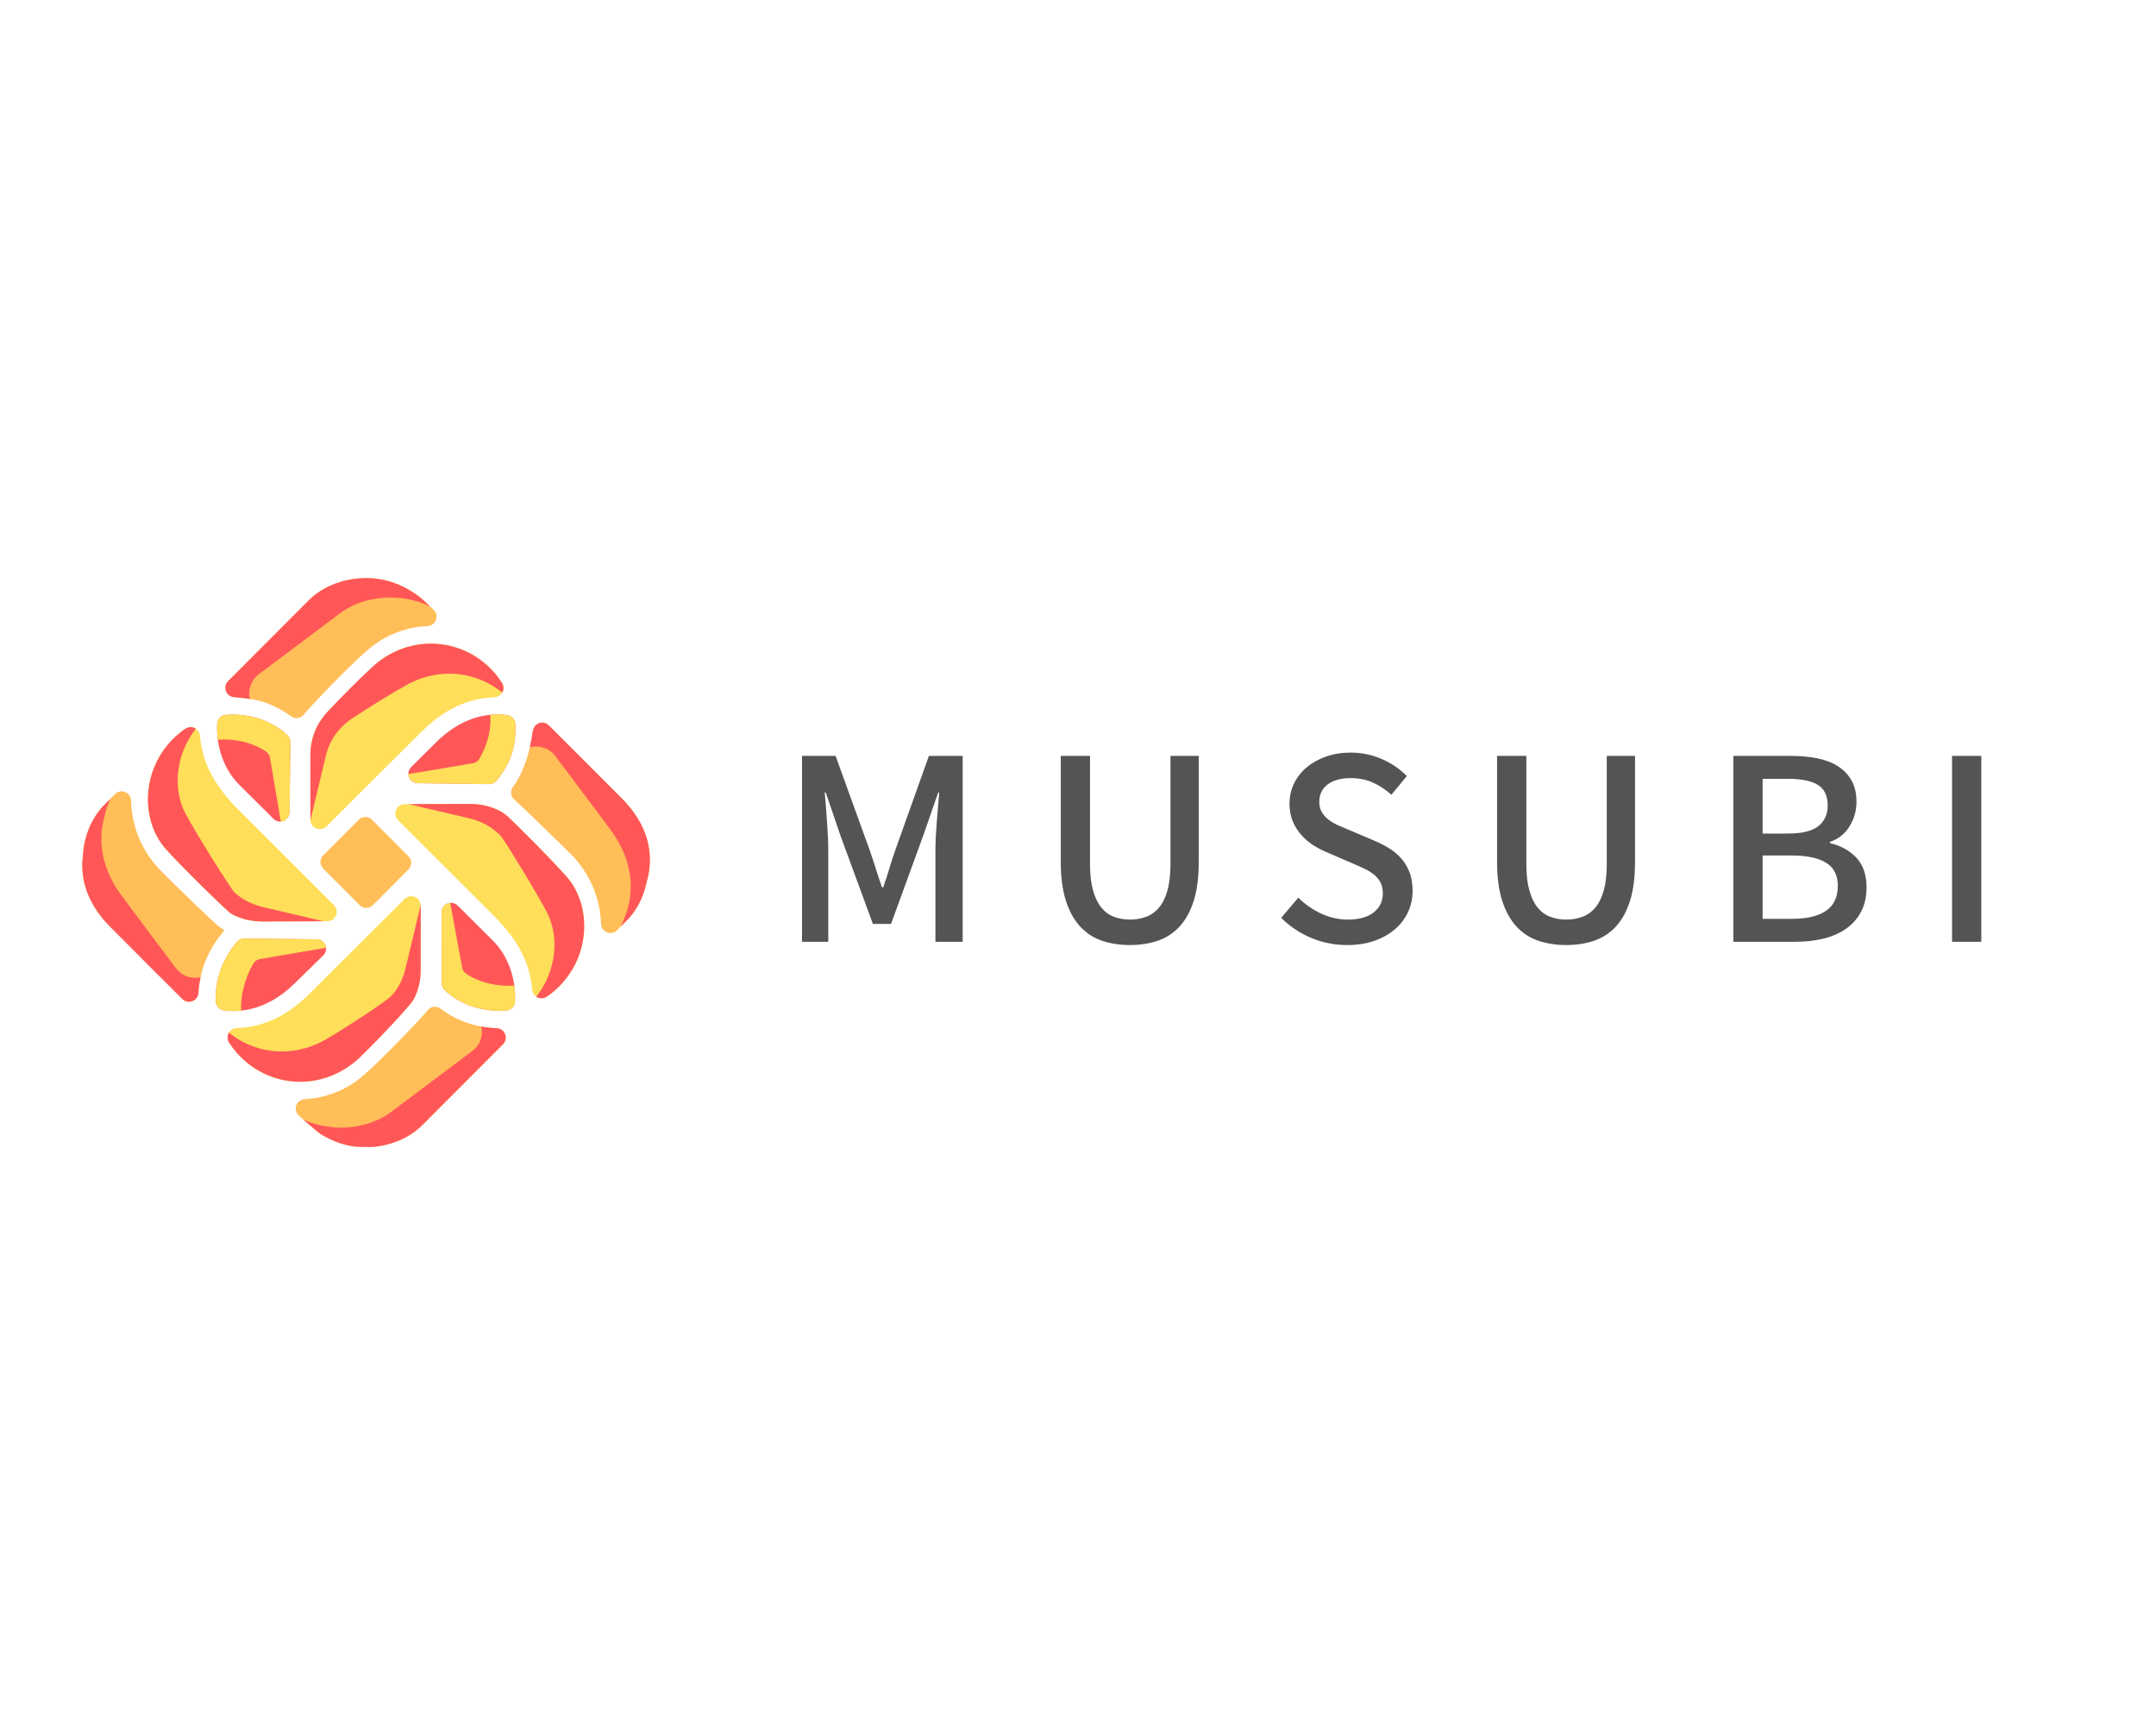 <?xml version="1.0" encoding="UTF-8" standalone="no" ?>
<!DOCTYPE svg PUBLIC "-//W3C//DTD SVG 1.1//EN" "http://www.w3.org/Graphics/SVG/1.1/DTD/svg11.dtd">
<svg xmlns="http://www.w3.org/2000/svg" xmlns:xlink="http://www.w3.org/1999/xlink" version="1.1" width="1280" height="1024" viewBox="0 0 1280 1024" xml:space="preserve">
<desc>Created with Fabric.js 5.3.0</desc>
<defs>
</defs>
<g transform="matrix(1 0 0 1 640 512)" id="background-logo"  >
<rect style="stroke: none; stroke-width: 0; stroke-dasharray: none; stroke-linecap: butt; stroke-dashoffset: 0; stroke-linejoin: miter; stroke-miterlimit: 4; fill: rgb(255,255,255); fill-opacity: 0; fill-rule: nonzero; opacity: 1;"  paint-order="stroke"  x="-640" y="-512" rx="0" ry="0" width="1280" height="1024" />
</g>
<g transform="matrix(1.921 0 0 1.921 826.218 503.883)" id="text-logo"  >
<g style=""  paint-order="stroke"   >
		<g transform="matrix(1 0 0 1 0 0)" id="text-logo-path-0"  >
<path style="stroke: rgb(255,255,255); stroke-width: 0; stroke-dasharray: none; stroke-linecap: butt; stroke-dashoffset: 0; stroke-linejoin: miter; stroke-miterlimit: 4; fill: rgb(84,84,85); fill-rule: nonzero; opacity: 1;"  paint-order="stroke"  transform=" translate(-189.79, 28.725)" d="M 7.56 0 L 7.56 -57.44 L 17.93 -57.44 L 28.45 -28.37 Q 29.46 -25.49 30.36 -22.6 Q 31.25 -19.72 32.27 -16.84 L 32.27 -16.84 L 32.66 -16.84 Q 33.67 -19.72 34.53 -22.6 Q 35.39 -25.49 36.4 -28.37 L 36.4 -28.37 L 46.77 -57.44 L 57.21 -57.44 L 57.21 0 L 48.79 0 L 48.79 -28.37 Q 48.79 -30.32 48.91 -32.58 Q 49.03 -34.84 49.22 -37.22 Q 49.42 -39.59 49.61 -41.89 Q 49.8 -44.19 49.96 -46.14 L 49.96 -46.14 L 49.65 -46.14 L 45.05 -32.89 L 35.07 -5.53 L 29.46 -5.53 L 19.41 -32.89 L 14.89 -46.14 L 14.58 -46.14 Q 14.73 -44.19 14.93 -41.89 Q 15.12 -39.59 15.28 -37.22 Q 15.43 -34.84 15.55 -32.58 Q 15.67 -30.32 15.67 -28.37 L 15.67 -28.37 L 15.67 0 L 7.56 0 Z M 108.88 1.01 L 108.88 1.01 Q 104.13 1.01 100.19 -0.35 Q 96.26 -1.71 93.45 -4.79 Q 90.65 -7.87 89.09 -12.74 Q 87.53 -17.61 87.53 -24.63 L 87.53 -24.63 L 87.53 -57.44 L 96.57 -57.44 L 96.57 -24.01 Q 96.57 -19.17 97.51 -15.86 Q 98.44 -12.55 100.08 -10.56 Q 101.71 -8.57 103.97 -7.72 Q 106.23 -6.86 108.88 -6.86 L 108.88 -6.86 Q 111.61 -6.86 113.91 -7.72 Q 116.21 -8.57 117.89 -10.56 Q 119.56 -12.55 120.5 -15.86 Q 121.43 -19.17 121.43 -24.01 L 121.43 -24.01 L 121.43 -57.44 L 130.16 -57.44 L 130.16 -24.63 Q 130.16 -17.61 128.64 -12.74 Q 127.12 -7.87 124.32 -4.79 Q 121.51 -1.71 117.58 -0.35 Q 113.64 1.01 108.88 1.01 Z M 176.07 1.01 L 176.07 1.01 Q 170.15 1.01 164.89 -1.21 Q 159.63 -3.43 155.65 -7.4 L 155.65 -7.4 L 160.95 -13.64 Q 164.07 -10.52 168.04 -8.69 Q 172.02 -6.86 176.23 -6.86 L 176.23 -6.86 Q 181.45 -6.86 184.25 -9.08 Q 187.06 -11.3 187.06 -14.96 L 187.06 -14.96 Q 187.06 -16.91 186.36 -18.28 Q 185.66 -19.64 184.45 -20.65 Q 183.24 -21.67 181.57 -22.49 Q 179.89 -23.3 177.86 -24.16 L 177.86 -24.16 L 169.91 -27.59 Q 167.81 -28.45 165.74 -29.73 Q 163.68 -31.02 162 -32.85 Q 160.33 -34.68 159.27 -37.1 Q 158.22 -39.52 158.22 -42.63 L 158.22 -42.63 Q 158.22 -46.06 159.63 -48.95 Q 161.03 -51.83 163.56 -53.94 Q 166.09 -56.04 169.56 -57.25 Q 173.03 -58.46 177.08 -58.46 L 177.08 -58.46 Q 182.15 -58.46 186.67 -56.51 Q 191.19 -54.56 194.47 -51.21 L 194.47 -51.21 L 189.71 -45.44 Q 186.98 -47.86 183.94 -49.22 Q 180.9 -50.58 177.08 -50.58 L 177.08 -50.58 Q 172.64 -50.58 170.03 -48.64 Q 167.42 -46.69 167.42 -43.26 L 167.42 -43.26 Q 167.42 -41.39 168.2 -40.06 Q 168.98 -38.74 170.3 -37.72 Q 171.63 -36.71 173.3 -35.97 Q 174.98 -35.23 176.69 -34.53 L 176.69 -34.53 L 184.57 -31.18 Q 187.14 -30.09 189.28 -28.72 Q 191.43 -27.36 192.98 -25.49 Q 194.54 -23.62 195.4 -21.24 Q 196.26 -18.86 196.26 -15.67 L 196.26 -15.67 Q 196.26 -12.24 194.85 -9.2 Q 193.45 -6.16 190.84 -3.9 Q 188.23 -1.64 184.49 -0.31 Q 180.75 1.01 176.07 1.01 Z M 243.72 1.01 L 243.72 1.01 Q 238.97 1.01 235.03 -0.35 Q 231.1 -1.71 228.29 -4.79 Q 225.49 -7.87 223.93 -12.74 Q 222.37 -17.61 222.37 -24.63 L 222.37 -24.63 L 222.37 -57.44 L 231.41 -57.44 L 231.41 -24.01 Q 231.41 -19.17 232.35 -15.86 Q 233.28 -12.55 234.92 -10.56 Q 236.55 -8.57 238.81 -7.72 Q 241.07 -6.86 243.72 -6.86 L 243.72 -6.86 Q 246.45 -6.86 248.75 -7.72 Q 251.05 -8.57 252.73 -10.56 Q 254.4 -12.55 255.34 -15.86 Q 256.27 -19.17 256.27 -24.01 L 256.27 -24.01 L 256.27 -57.44 L 265 -57.44 L 265 -24.63 Q 265 -17.61 263.48 -12.74 Q 261.96 -7.87 259.16 -4.79 Q 256.35 -1.71 252.42 -0.35 Q 248.48 1.01 243.72 1.01 Z M 295.4 0 L 295.4 -57.44 L 313.17 -57.44 Q 317.61 -57.44 321.32 -56.7 Q 325.02 -55.96 327.71 -54.25 Q 330.4 -52.53 331.92 -49.84 Q 333.44 -47.15 333.44 -43.26 L 333.44 -43.26 Q 333.44 -39.13 331.29 -35.66 Q 329.15 -32.19 325.25 -30.87 L 325.25 -30.87 L 325.25 -30.48 Q 330.16 -29.38 333.36 -26.03 Q 336.55 -22.68 336.55 -16.84 L 336.55 -16.84 Q 336.55 -12.55 334.92 -9.39 Q 333.28 -6.24 330.36 -4.13 Q 327.43 -2.03 323.38 -1.01 Q 319.33 0 314.57 0 L 314.57 0 L 295.4 0 Z M 304.44 -33.44 L 312.16 -33.44 Q 318.78 -33.44 321.67 -35.74 Q 324.55 -38.04 324.55 -42.09 L 324.55 -42.09 Q 324.55 -46.61 321.51 -48.48 Q 318.47 -50.35 312.39 -50.35 L 312.39 -50.35 L 304.44 -50.35 L 304.44 -33.44 Z M 304.44 -7.09 L 313.56 -7.09 Q 320.34 -7.09 324 -9.55 Q 327.67 -12 327.67 -17.3 L 327.67 -17.3 Q 327.67 -22.21 324.04 -24.43 Q 320.42 -26.66 313.56 -26.66 L 313.56 -26.66 L 304.44 -26.66 L 304.44 -7.09 Z M 362.98 0 L 362.98 -57.44 L 372.02 -57.44 L 372.02 0 L 362.98 0 Z" stroke-linecap="round" />
</g>
</g>
</g>
<g transform="matrix(1.333 0 0 1.333 217.344 512.023)" id="logo-logo"  >
<g style=""  paint-order="stroke"   >
		<g transform="matrix(0.245 0 0 -0.245 -0.127 -0.05)"  >
<path style="stroke: none; stroke-width: 1; stroke-dasharray: none; stroke-linecap: butt; stroke-dashoffset: 0; stroke-linejoin: miter; stroke-miterlimit: 4; fill: rgb(255,190,88); fill-rule: nonzero; opacity: 1;"  paint-order="stroke"  transform=" translate(-1624.482, -1460.315)" d="M 1623.63 1542.92 C 1619.06 1542.92 1614.76 1541.13 1611.53 1537.9 C 1611.53 1537.9 1565.06 1491.34 1547.01 1473.22 C 1540.37 1466.55 1540.37 1455.71 1547.02 1449.06 L 1613.22 1382.73 C 1616.45 1379.49 1620.76 1377.71 1625.33 1377.71 L 1625.33 1377.71 C 1629.9 1377.71 1634.2 1379.49 1637.43 1382.72 C 1656.73 1402.01 1701.95 1447.4 1701.95 1447.4 C 1708.6 1454.06 1708.59 1464.91 1701.94 1471.57 L 1635.75 1537.89 C 1632.51 1541.13 1628.21 1542.92 1623.63 1542.92" stroke-linecap="round" />
</g>
		<g transform="matrix(0.245 0 0 -0.245 -50.041 -42.061)"  >
<path style="stroke: none; stroke-width: 1; stroke-dasharray: none; stroke-linecap: butt; stroke-dashoffset: 0; stroke-linejoin: miter; stroke-miterlimit: 4; fill: rgb(255,87,88); fill-rule: nonzero; opacity: 1;"  paint-order="stroke"  transform=" translate(-1420.541, -1631.96)" d="M 1382.18 1729.18 C 1378.07 1729.18 1373.92 1729.02 1369.85 1728.7 C 1361.25 1728.05 1354.45 1721.05 1354.05 1712.43 C 1352.05 1670.04 1366.94 1628.76 1393.88 1601.99 C 1414.74 1581.27 1435.56 1560.52 1456.36 1539.75 C 1459.6 1536.52 1463.89 1534.74 1468.44 1534.74 C 1477.76 1534.74 1485.45 1542.32 1485.57 1551.64 L 1487.21 1678.85 C 1487.27 1683.57 1485.36 1688.16 1481.97 1691.43 C 1457.06 1715.42 1420.68 1729.18 1382.18 1729.18" stroke-linecap="round" />
</g>
		<g transform="matrix(0.245 0 0 -0.245 42.68 -50.447)"  >
<path style="stroke: none; stroke-width: 1; stroke-dasharray: none; stroke-linecap: butt; stroke-dashoffset: 0; stroke-linejoin: miter; stroke-miterlimit: 4; fill: rgb(255,87,88); fill-rule: nonzero; opacity: 1;"  paint-order="stroke"  transform=" translate(-1799.383, -1666.225)" d="M 1863.92 1729.59 C 1824.85 1729.59 1786.72 1712.45 1753.66 1680 C 1736.64 1663.32 1719.84 1646.55 1707.1 1633.81 C 1702.22 1628.93 1700.75 1621.65 1703.35 1615.26 C 1705.95 1608.87 1712.08 1604.68 1718.98 1604.59 L 1849.01 1602.86 C 1854.16 1602.86 1859 1605.15 1862.26 1609.13 C 1888.07 1640.58 1898.6 1672.44 1896.4 1712.4 C 1895.96 1720.68 1889.67 1727.44 1881.46 1728.48 C 1875.63 1729.22 1869.73 1729.59 1863.92 1729.59" stroke-linecap="round" />
</g>
		<g transform="matrix(0.245 0 0 -0.245 50 41.974)"  >
<path style="stroke: none; stroke-width: 1; stroke-dasharray: none; stroke-linecap: butt; stroke-dashoffset: 0; stroke-linejoin: miter; stroke-miterlimit: 4; fill: rgb(255,87,88); fill-rule: nonzero; opacity: 1;"  paint-order="stroke"  transform=" translate(-1829.289, -1288.615)" d="M 1779.63 1386.76 C 1775.11 1386.76 1770.68 1384.93 1767.48 1381.73 C 1764.26 1378.5 1762.5 1374.2 1762.51 1369.63 C 1762.57 1336.98 1762.69 1251.21 1762.7 1240.53 C 1762.72 1235.92 1764.63 1231.43 1767.95 1228.24 C 1792.86 1204.24 1829.24 1190.47 1867.76 1190.47 L 1867.76 1190.47 C 1871.86 1190.47 1876.01 1190.63 1880.1 1190.95 C 1888.7 1191.62 1895.48 1198.61 1895.89 1207.22 C 1897.89 1249.6 1883 1290.89 1856.06 1317.66 C 1834.58 1338.99 1813.14 1360.36 1791.72 1381.75 C 1788.48 1384.98 1784.19 1386.76 1779.63 1386.76" stroke-linecap="round" />
</g>
		<g transform="matrix(0.245 0 0 -0.245 -42.409 49.977)"  >
<path style="stroke: none; stroke-width: 1; stroke-dasharray: none; stroke-linecap: butt; stroke-dashoffset: 0; stroke-linejoin: miter; stroke-miterlimit: 4; fill: rgb(255,87,88); fill-rule: nonzero; opacity: 1;"  paint-order="stroke"  transform=" translate(-1451.725, -1255.915)" d="M 1403.02 1321.77 C 1397.89 1321.77 1393.07 1319.51 1389.8 1315.54 C 1362.91 1282.99 1349.7 1245.56 1351.6 1207.31 C 1352.01 1199.01 1358.29 1192.22 1366.55 1191.17 C 1372.38 1190.43 1378.27 1190.06 1384.07 1190.06 C 1423.14 1190.06 1461.28 1207.21 1494.34 1239.65 C 1500.04 1245.24 1536.58 1280.84 1546.97 1291.16 C 1551.87 1296.04 1553.37 1303.33 1550.77 1309.73 C 1548.16 1316.15 1542 1320.34 1535.07 1320.42 L 1403.02 1321.77" stroke-linecap="round" />
</g>
		<g transform="matrix(0.245 0 0 -0.245 -50.041 -42.068)"  >
<path style="stroke: none; stroke-width: 1; stroke-dasharray: none; stroke-linecap: butt; stroke-dashoffset: 0; stroke-linejoin: miter; stroke-miterlimit: 4; fill: rgb(255,222,89); fill-rule: nonzero; opacity: 1;"  paint-order="stroke"  transform=" translate(-1420.542, -1631.99)" d="M 1442.71 1662.18 C 1446.64 1659.57 1449.34 1655.4 1450.13 1650.74 L 1469.74 1534.8 C 1478.46 1535.47 1485.46 1542.76 1485.57 1551.64 L 1487.21 1678.85 C 1487.27 1683.57 1485.36 1688.16 1481.97 1691.43 C 1457.06 1715.42 1420.68 1729.18 1382.18 1729.18 C 1378.07 1729.18 1373.92 1729.02 1369.85 1728.7 C 1361.25 1728.05 1354.45 1721.05 1354.05 1712.43 C 1353.59 1702.71 1354.03 1693.05 1355.29 1683.61 C 1387.23 1685.86 1418.35 1678.36 1442.71 1662.18" stroke-linecap="round" />
</g>
		<g transform="matrix(0.245 0 0 -0.245 42.683 -50.447)"  >
<path style="stroke: none; stroke-width: 1; stroke-dasharray: none; stroke-linecap: butt; stroke-dashoffset: 0; stroke-linejoin: miter; stroke-miterlimit: 4; fill: rgb(255,222,89); fill-rule: nonzero; opacity: 1;"  paint-order="stroke"  transform=" translate(-1799.392, -1666.225)" d="M 1862.26 1609.13 C 1888.07 1640.58 1898.6 1672.44 1896.4 1712.4 C 1895.96 1720.68 1889.67 1727.44 1881.46 1728.48 C 1875.63 1729.22 1869.73 1729.59 1863.92 1729.59 C 1859.61 1729.59 1855.3 1729.37 1851.02 1728.95 C 1852.73 1701.51 1846.42 1676.14 1831.6 1649.45 C 1829.1 1644.95 1824.76 1641.84 1819.69 1640.91 L 1702.1 1621.07 C 1702.18 1619.11 1702.58 1617.15 1703.35 1615.26 C 1705.95 1608.87 1712.08 1604.68 1718.98 1604.59 L 1849.01 1602.86 C 1854.16 1602.86 1859 1605.15 1862.26 1609.13" stroke-linecap="round" />
</g>
		<g transform="matrix(0.245 0 0 -0.245 50 41.982)"  >
<path style="stroke: none; stroke-width: 1; stroke-dasharray: none; stroke-linecap: butt; stroke-dashoffset: 0; stroke-linejoin: miter; stroke-miterlimit: 4; fill: rgb(255,222,89); fill-rule: nonzero; opacity: 1;"  paint-order="stroke"  transform=" translate(-1829.287, -1288.58)" d="M 1807.17 1257.82 C 1803.33 1260.37 1800.65 1264.43 1799.8 1268.97 C 1798.04 1278.58 1784.9 1350.02 1778.15 1386.69 C 1774.15 1386.34 1770.33 1384.58 1767.48 1381.73 C 1764.26 1378.5 1762.5 1374.2 1762.51 1369.63 C 1762.57 1336.98 1762.69 1251.21 1762.7 1240.53 C 1762.72 1235.92 1764.63 1231.43 1767.95 1228.24 C 1792.86 1204.24 1829.24 1190.47 1867.76 1190.47 L 1867.76 1190.47 C 1871.86 1190.47 1876.01 1190.63 1880.1 1190.95 C 1888.7 1191.62 1895.48 1198.61 1895.89 1207.22 C 1896.35 1217.05 1895.89 1226.82 1894.6 1236.36 C 1862.66 1234.12 1831.54 1241.63 1807.17 1257.82" stroke-linecap="round" />
</g>
		<g transform="matrix(0.245 0 0 -0.245 -42.421 49.977)"  >
<path style="stroke: none; stroke-width: 1; stroke-dasharray: none; stroke-linecap: butt; stroke-dashoffset: 0; stroke-linejoin: miter; stroke-miterlimit: 4; fill: rgb(255,222,89); fill-rule: nonzero; opacity: 1;"  paint-order="stroke"  transform=" translate(-1451.675, -1255.915)" d="M 1419.49 1275.85 C 1422 1280.34 1426.34 1283.43 1431.38 1284.35 L 1551.93 1305.06 C 1551.76 1306.64 1551.38 1308.21 1550.77 1309.73 C 1548.16 1316.15 1542 1320.34 1535.07 1320.42 L 1403.02 1321.77 C 1397.89 1321.77 1393.07 1319.51 1389.8 1315.54 C 1362.91 1282.99 1349.7 1245.56 1351.6 1207.31 C 1352.01 1199.01 1358.29 1192.22 1366.55 1191.17 C 1372.38 1190.43 1378.27 1190.06 1384.07 1190.06 C 1388.59 1190.06 1393.1 1190.3 1397.59 1190.75 C 1396.63 1219.24 1404.03 1248.21 1419.49 1275.85" stroke-linecap="round" />
</g>
		<g transform="matrix(0.245 0 0 -0.245 -15.641 -95.497)"  >
<path style="stroke: none; stroke-width: 1; stroke-dasharray: none; stroke-linecap: butt; stroke-dashoffset: 0; stroke-linejoin: miter; stroke-miterlimit: 4; fill: rgb(255,190,88); fill-rule: nonzero; opacity: 1;"  paint-order="stroke"  transform=" translate(-1561.096, -1850.29)" d="M 1626.21 1977.52 C 1624.22 1977.52 1622.26 1977.48 1620.39 1977.4 L 1619.55 1977.38 C 1581.65 1976.29 1544.84 1961.36 1521.07 1937.44 C 1489.05 1905.21 1395.58 1811.73 1374.15 1790.31 C 1369.3 1785.46 1367.82 1778.21 1370.37 1771.85 C 1372.93 1765.48 1379.02 1761.26 1385.87 1761.11 C 1385.87 1761.11 1417.03 1758.38 1431.03 1754.48 C 1452.01 1748.63 1471.18 1739.22 1488.02 1726.51 C 1490.97 1724.28 1494.63 1723.06 1498.32 1723.06 L 1498.32 1723.06 C 1504.13 1723.06 1509.49 1725.97 1512.66 1730.84 C 1514.98 1734.41 1604.18 1829.97 1638.45 1855.45 C 1667 1876.68 1700.97 1888.71 1736.67 1890.25 C 1743.49 1890.54 1749.47 1894.84 1751.92 1901.21 C 1754.36 1907.59 1752.79 1914.79 1747.91 1919.56 C 1743.88 1923.51 1730.25 1936.77 1724.29 1941.5 C 1694.62 1965.06 1660.7 1977.52 1626.21 1977.52" stroke-linecap="round" />
</g>
		<g transform="matrix(0.245 0 0 -0.245 -94.775 15.152)"  >
<path style="stroke: none; stroke-width: 1; stroke-dasharray: none; stroke-linecap: butt; stroke-dashoffset: 0; stroke-linejoin: miter; stroke-miterlimit: 4; fill: rgb(255,190,88); fill-rule: nonzero; opacity: 1;"  paint-order="stroke"  transform=" translate(-1237.769, -1398.2)" d="M 1180.2 1589.43 C 1175.61 1589.43 1171.29 1587.63 1168.05 1584.35 C 1160.12 1576.33 1147.05 1563.05 1146.37 1562.32 C 1124.97 1539.57 1111.65 1506.75 1109.77 1472.19 C 1104 1426.79 1120.76 1382.61 1158.26 1344.38 C 1183.49 1318.68 1290.65 1211.95 1290.65 1211.95 C 1293.88 1208.74 1298.16 1206.97 1302.69 1206.97 L 1302.69 1206.97 C 1311.83 1206.97 1319.35 1214.12 1319.8 1223.26 C 1319.88 1224.88 1319.98 1226.5 1320.11 1228.12 C 1321.17 1241.13 1323.66 1254.09 1327.52 1266.63 C 1333.9 1287.35 1343.85 1306.72 1357.17 1324.28 C 1357.35 1324.5 1357.53 1324.73 1357.71 1324.96 L 1366.88 1336.96 L 1354.8 1345.48 C 1347.97 1351.14 1276.67 1419.23 1250.8 1445.79 C 1217.41 1480.07 1198.41 1525.15 1197.32 1572.73 C 1197.1 1582.1 1189.58 1589.43 1180.2 1589.43" stroke-linecap="round" />
</g>
		<g transform="matrix(0.245 0 0 -0.245 95.502 -15.471)"  >
<path style="stroke: none; stroke-width: 1; stroke-dasharray: none; stroke-linecap: butt; stroke-dashoffset: 0; stroke-linejoin: miter; stroke-miterlimit: 4; fill: rgb(255,190,88); fill-rule: nonzero; opacity: 1;"  paint-order="stroke"  transform=" translate(-2015.201, -1523.32)" d="M 1945.38 1714.53 C 1936.17 1714.53 1929.53 1707.24 1928.28 1698.1 C 1921.06 1645.7 1904.9 1614.43 1892.4 1597.49 C 1889.7 1593.82 1888.55 1589.14 1889.27 1584.65 C 1889.99 1580.09 1892.46 1576.1 1896.22 1573.41 C 1899.8 1570.85 1986.49 1486.84 1999.13 1473.86 C 2032.07 1440.05 2051.04 1395.58 2052.56 1348.66 C 2052.86 1339.38 2060.38 1332.11 2069.67 1332.11 C 2074.26 1332.11 2078.57 1333.91 2081.81 1337.18 C 2087.82 1343.23 2102.34 1358.05 2103.59 1359.44 C 2119.11 1376.77 2130.02 1399.08 2135.18 1423.99 C 2151.09 1477.74 2136.05 1530.03 2091.67 1575.27 C 2066.9 1600.51 1957.43 1709.55 1957.43 1709.55 C 1954.2 1712.76 1949.92 1714.53 1945.38 1714.53" stroke-linecap="round" />
</g>
		<g transform="matrix(0.245 0 0 -0.245 15.423 95.445)"  >
<path style="stroke: none; stroke-width: 1; stroke-dasharray: none; stroke-linecap: butt; stroke-dashoffset: 0; stroke-linejoin: miter; stroke-miterlimit: 4; fill: rgb(255,190,88); fill-rule: nonzero; opacity: 1;"  paint-order="stroke"  transform=" translate(-1688.015, -1070.144)" d="M 1750.32 1197.59 C 1744.46 1197.59 1739.07 1194.64 1735.91 1189.7 C 1733.66 1186.18 1643.65 1089.55 1609.55 1064.2 C 1581.59 1043.41 1548.31 1031.41 1513.33 1029.52 C 1506.37 1029.15 1500.38 1024.65 1498.09 1018.07 C 1495.8 1011.49 1497.69 1004.25 1502.9 999.629 C 1509.72 993.602 1537 969.898 1540.95 967.199 L 1541.36 966.93 C 1560.79 954.559 1581.52 946.719 1603.11 943.621 C 1607.67 943 1619.81 942.699 1628.86 942.699 C 1633.4 942.699 1637.16 942.77 1638.81 942.93 C 1673.22 946.16 1705.33 960.469 1726.93 982.211 C 1759.58 1015.07 1852.61 1108.11 1873.89 1129.38 C 1878.71 1134.21 1880.21 1141.43 1877.7 1147.77 C 1875.26 1153.92 1869.52 1158.09 1862.96 1158.55 L 1862.01 1158.59 C 1847.33 1159.07 1832.83 1161.29 1818.91 1165.17 C 1797.43 1171.16 1777.87 1180.87 1760.75 1194.04 C 1757.77 1196.33 1754.07 1197.59 1750.32 1197.59" stroke-linecap="round" />
</g>
		<g transform="matrix(0.245 0 0 -0.245 -17.106 -99.755)"  >
<path style="stroke: none; stroke-width: 1; stroke-dasharray: none; stroke-linecap: butt; stroke-dashoffset: 0; stroke-linejoin: miter; stroke-miterlimit: 4; fill: rgb(255,87,88); fill-rule: nonzero; opacity: 1;"  paint-order="stroke"  transform=" translate(-1555.109, -1867.685)" d="M 1430.02 1802.9 C 1451.49 1818.98 1545.05 1889.1 1576.69 1912.96 C 1601.68 1931.82 1634.54 1942.2 1669.21 1942.2 C 1675.54 1942.2 1681.92 1941.84 1688.17 1941.13 L 1688.73 1941.07 C 1690.74 1940.86 1692.81 1940.61 1694.89 1940.31 C 1710.92 1938.01 1726.42 1933.25 1741.08 1926.18 C 1735.44 1931.59 1728.21 1938.39 1724.29 1941.5 C 1694.62 1965.06 1660.7 1977.52 1626.21 1977.52 C 1624.22 1977.52 1622.26 1977.48 1620.39 1977.4 L 1619.55 1977.38 C 1581.65 1976.29 1544.84 1961.36 1521.07 1937.44 C 1489.05 1905.21 1395.58 1811.73 1374.15 1790.31 C 1369.3 1785.46 1367.82 1778.21 1370.37 1771.85 C 1372.93 1765.48 1379.02 1761.26 1385.87 1761.11 C 1385.87 1761.11 1400.1 1759.86 1413.65 1757.85 C 1409.67 1774.8 1416.06 1792.44 1430.02 1802.9" stroke-linecap="round" />
</g>
		<g transform="matrix(0.245 0 0 -0.245 -100.072 16.85)"  >
<path style="stroke: none; stroke-width: 1; stroke-dasharray: none; stroke-linecap: butt; stroke-dashoffset: 0; stroke-linejoin: miter; stroke-miterlimit: 4; fill: rgb(255,87,88); fill-rule: nonzero; opacity: 1;"  paint-order="stroke"  transform=" translate(-1216.129, -1391.265)" d="M 1313.94 1250.49 C 1311.87 1250.49 1309.77 1250.64 1307.71 1250.94 C 1296.19 1252.59 1285.98 1258.63 1278.96 1267.94 C 1275.68 1272.31 1198.4 1375.01 1179.7 1400.47 C 1146.59 1445.55 1135.82 1494.39 1148.53 1541.78 C 1150.94 1553.48 1154.62 1564.84 1159.38 1575.56 C 1152.99 1569.08 1146.83 1562.81 1146.37 1562.32 C 1124.97 1539.57 1111.65 1506.75 1109.77 1472.19 C 1104 1426.79 1120.76 1382.61 1158.26 1344.38 C 1183.49 1318.68 1290.65 1211.95 1290.65 1211.95 C 1293.88 1208.74 1298.16 1206.97 1302.69 1206.97 L 1302.69 1206.97 C 1311.83 1206.97 1319.35 1214.12 1319.8 1223.26 C 1319.88 1224.88 1319.98 1226.5 1320.11 1228.12 C 1320.75 1235.98 1321.92 1243.83 1323.6 1251.57 C 1320.48 1250.87 1317.25 1250.49 1313.95 1250.49 C 1313.95 1250.49 1313.95 1250.49 1313.94 1250.49" stroke-linecap="round" />
</g>
		<g transform="matrix(0.245 0 0 -0.245 99.662 -16.961)"  >
<path style="stroke: none; stroke-width: 1; stroke-dasharray: none; stroke-linecap: butt; stroke-dashoffset: 0; stroke-linejoin: miter; stroke-miterlimit: 4; fill: rgb(255,87,88); fill-rule: nonzero; opacity: 1;"  paint-order="stroke"  transform=" translate(-2032.196, -1529.41)" d="M 2091.67 1575.27 C 2066.9 1600.51 1957.43 1709.55 1957.43 1709.55 C 1954.2 1712.76 1949.92 1714.53 1945.38 1714.53 C 1936.16 1714.53 1929.53 1707.24 1928.28 1698.1 C 1926.85 1687.76 1925.07 1678.25 1923.05 1669.5 C 1926.74 1670.53 1930.61 1671.08 1934.59 1671.08 C 1936.64 1671.08 1938.72 1670.93 1940.77 1670.64 C 1952.29 1668.99 1962.5 1662.95 1969.51 1653.64 C 1972.88 1649.17 2051.81 1544.26 2070.17 1519.27 C 2089.5 1492.95 2101.27 1465.41 2105.15 1437.39 C 2109.08 1409.02 2104.89 1380.91 2092.69 1353.83 C 2091.5 1350.59 2090.21 1347.41 2088.83 1344.29 C 2095.26 1350.83 2102.71 1358.46 2103.59 1359.44 C 2119.11 1376.77 2130.02 1399.08 2135.18 1423.99 C 2151.09 1477.74 2136.05 1530.03 2091.67 1575.27" stroke-linecap="round" />
</g>
		<g transform="matrix(0.245 0 0 -0.245 17.135 99.857)"  >
<path style="stroke: none; stroke-width: 1; stroke-dasharray: none; stroke-linecap: butt; stroke-dashoffset: 0; stroke-linejoin: miter; stroke-miterlimit: 4; fill: rgb(255,87,88); fill-rule: nonzero; opacity: 1;"  paint-order="stroke"  transform=" translate(-1695.01, -1052.114)" d="M 1862.96 1158.55 L 1862.01 1158.59 C 1852.81 1158.89 1843.67 1159.88 1834.71 1161.53 C 1838.39 1144.78 1831.97 1127.43 1818.21 1117.11 C 1791.08 1096.79 1702.32 1030.27 1671.49 1007.01 C 1646.5 988.148 1613.72 977.77 1579.18 977.77 L 1579.17 977.77 C 1576.43 977.77 1573.66 977.84 1570.93 977.969 C 1569.97 978.02 1567.41 978.141 1559.54 979.27 C 1556.46 979.711 1540.76 982.012 1533.41 984.09 L 1533.15 984.16 C 1525.61 986.371 1518.27 989.148 1511.12 992.441 C 1521.85 983.109 1537.98 969.23 1540.95 967.199 L 1541.36 966.93 C 1560.79 954.559 1581.52 946.719 1603.11 943.621 C 1607.67 943 1619.81 942.699 1628.86 942.699 C 1633.4 942.699 1637.16 942.77 1638.81 942.93 C 1673.22 946.16 1705.33 960.469 1726.93 982.211 C 1759.58 1015.07 1852.61 1108.11 1873.89 1129.38 C 1878.71 1134.21 1880.21 1141.43 1877.7 1147.77 C 1875.26 1153.92 1869.52 1158.09 1862.96 1158.55" stroke-linecap="round" />
</g>
		<g transform="matrix(0.245 0 0 -0.245 -55.116 -17.024)"  >
<path style="stroke: none; stroke-width: 1; stroke-dasharray: none; stroke-linecap: butt; stroke-dashoffset: 0; stroke-linejoin: miter; stroke-miterlimit: 4; fill: rgb(255,222,89); fill-rule: nonzero; opacity: 1;"  paint-order="stroke"  transform=" translate(-1399.808, -1529.665)" d="M 1305.81 1706.3 C 1302.39 1706.3 1299.08 1705.28 1296.23 1703.36 C 1289.71 1698.97 1283.55 1694.07 1277.93 1688.8 C 1213.74 1628.62 1216.42 1535.63 1259.19 1486.52 C 1286.49 1455.18 1372.99 1370.77 1379.73 1366.98 C 1396.21 1357.73 1415.61 1353.03 1437.39 1353.03 L 1437.4 1353.03 C 1438.2 1353.03 1554.27 1353.49 1554.27 1353.49 C 1561.22 1353.49 1567.43 1357.64 1570.09 1364.06 C 1572.74 1370.48 1571.28 1377.8 1566.37 1382.71 C 1537.79 1411.27 1417.64 1531.28 1394.11 1554.68 C 1350.5 1598.03 1328.68 1638.3 1323.36 1685.26 C 1323.16 1686.98 1323.01 1688.71 1322.89 1690.43 C 1322.24 1699.33 1314.74 1706.3 1305.81 1706.3" stroke-linecap="round" />
</g>
		<g transform="matrix(0.245 0 0 -0.245 18.19 -56.162)"  >
<path style="stroke: none; stroke-width: 1; stroke-dasharray: none; stroke-linecap: butt; stroke-dashoffset: 0; stroke-linejoin: miter; stroke-miterlimit: 4; fill: rgb(255,222,89); fill-rule: nonzero; opacity: 1;"  paint-order="stroke"  transform=" translate(-1699.319, -1689.575)" d="M 1742.85 1858.24 C 1704.01 1858.24 1666.36 1843.29 1636.84 1816.14 C 1609.08 1790.6 1583.12 1763.84 1556.76 1736.38 C 1548.73 1728.01 1542.07 1718.91 1536.96 1709.31 C 1535.33 1706.27 1533.82 1703.06 1532.45 1699.79 C 1526.65 1685.88 1523.76 1670.82 1523.85 1655.04 C 1523.89 1647.6 1523.88 1561.69 1523.84 1538.06 C 1523.83 1533.47 1525.6 1529.17 1528.82 1525.94 C 1532.02 1522.75 1536.44 1520.91 1540.96 1520.91 L 1540.96 1520.91 C 1545.52 1520.91 1549.81 1522.69 1553.04 1525.93 C 1582.33 1555.21 1702.34 1674.92 1727.3 1699.56 C 1767.11 1738.86 1811.12 1759.41 1858.11 1760.63 C 1864.29 1760.79 1869.93 1764.29 1872.82 1769.75 C 1875.7 1775.2 1875.42 1781.82 1872.07 1787.03 C 1843.35 1831.62 1795.05 1858.24 1742.85 1858.24" stroke-linecap="round" />
</g>
		<g transform="matrix(0.245 0 0 -0.245 55.1 17.162)"  >
<path style="stroke: none; stroke-width: 1; stroke-dasharray: none; stroke-linecap: butt; stroke-dashoffset: 0; stroke-linejoin: miter; stroke-miterlimit: 4; fill: rgb(255,222,89); fill-rule: nonzero; opacity: 1;"  paint-order="stroke"  transform=" translate(-1850.126, -1389.99)" d="M 1812.56 1566.62 C 1811.75 1566.62 1695.66 1566.16 1695.66 1566.16 C 1688.71 1566.16 1682.51 1562.01 1679.85 1555.6 C 1677.19 1549.18 1678.65 1541.86 1683.57 1536.94 C 1711.91 1508.62 1831.66 1389 1855.83 1364.97 C 1899.44 1321.62 1921.26 1281.35 1926.57 1234.39 C 1926.77 1232.66 1926.92 1230.93 1927.05 1229.22 C 1927.7 1220.32 1935.2 1213.36 1944.12 1213.36 C 1947.54 1213.36 1950.86 1214.37 1953.7 1216.29 C 1960.22 1220.67 1966.38 1225.57 1972.01 1230.85 C 2036.19 1291.03 2033.52 1384.02 1990.75 1433.12 C 1961.68 1466.5 1884.77 1543.13 1878.07 1547.77 C 1875.1 1549.83 1871.96 1551.76 1868.74 1553.5 C 1852.61 1562.2 1833.71 1566.62 1812.56 1566.62" stroke-linecap="round" />
</g>
		<g transform="matrix(0.245 0 0 -0.245 -18.68 56.301)"  >
<path style="stroke: none; stroke-width: 1; stroke-dasharray: none; stroke-linecap: butt; stroke-dashoffset: 0; stroke-linejoin: miter; stroke-miterlimit: 4; fill: rgb(255,222,89); fill-rule: nonzero; opacity: 1;"  paint-order="stroke"  transform=" translate(-1548.679, -1230.075)" d="M 1707.04 1398.74 C 1702.48 1398.74 1698.19 1396.96 1694.95 1393.72 C 1669.25 1368.02 1547.29 1246.34 1520.69 1220.09 C 1480.88 1180.79 1436.87 1160.24 1389.89 1159.02 C 1383.7 1158.86 1378.07 1155.36 1375.18 1149.91 C 1372.29 1144.45 1372.58 1137.83 1375.93 1132.62 C 1404.64 1088.03 1452.94 1061.41 1505.14 1061.41 L 1505.15 1061.41 C 1543.99 1061.41 1581.64 1076.36 1611.15 1103.51 C 1633.99 1124.52 1705.15 1198.9 1711.8 1211.83 C 1713.42 1214.98 1714.89 1218.21 1716.16 1221.41 C 1721.55 1234.9 1724.23 1249.43 1724.15 1264.61 C 1724.1 1272.44 1724.12 1357.32 1724.16 1381.59 C 1724.17 1386.18 1722.4 1390.48 1719.17 1393.71 C 1715.98 1396.91 1711.55 1398.74 1707.04 1398.74" stroke-linecap="round" />
</g>
		<g transform="matrix(0.245 0 0 -0.245 -58.083 -17.024)"  >
<path style="stroke: none; stroke-width: 1; stroke-dasharray: none; stroke-linecap: butt; stroke-dashoffset: 0; stroke-linejoin: miter; stroke-miterlimit: 4; fill: rgb(255,87,88); fill-rule: nonzero; opacity: 1;"  paint-order="stroke"  transform=" translate(-1387.686, -1529.665)" d="M 1437.39 1353.03 L 1437.4 1353.03 C 1438.08 1353.03 1521.91 1353.36 1547.15 1353.46 C 1525.52 1358.54 1438.9 1378.86 1438.22 1379.02 L 1438.21 1379.03 C 1417.02 1384.08 1399.24 1393.16 1385.37 1405.98 C 1379.69 1411.24 1315.16 1513.43 1295.88 1550.25 C 1273.06 1593.86 1278.35 1656.55 1315.29 1703.39 C 1312.56 1705.22 1309.3 1706.3 1305.81 1706.3 C 1302.39 1706.3 1299.08 1705.28 1296.23 1703.36 C 1289.71 1698.97 1283.55 1694.07 1277.93 1688.8 C 1213.74 1628.62 1216.42 1535.63 1259.19 1486.52 C 1286.49 1455.18 1372.99 1370.77 1379.73 1366.98 C 1396.21 1357.73 1415.61 1353.03 1437.39 1353.03" stroke-linecap="round" />
</g>
		<g transform="matrix(0.245 0 0 -0.245 18.19 -58.083)"  >
<path style="stroke: none; stroke-width: 1; stroke-dasharray: none; stroke-linecap: butt; stroke-dashoffset: 0; stroke-linejoin: miter; stroke-miterlimit: 4; fill: rgb(255,87,88); fill-rule: nonzero; opacity: 1;"  paint-order="stroke"  transform=" translate(-1699.319, -1697.425)" d="M 1551.46 1652.7 C 1555.04 1668.06 1561.35 1682.03 1570.22 1694.22 C 1572.31 1697.09 1574.53 1699.85 1576.81 1702.44 C 1584.02 1710.59 1592.61 1717.89 1602.36 1724.16 C 1634.38 1744.75 1665.85 1764.75 1698.78 1783.14 C 1733.79 1802.7 1773.88 1808.49 1811.67 1799.47 C 1834.36 1794.05 1855.04 1783.64 1872.57 1769.31 C 1872.65 1769.46 1872.74 1769.6 1872.82 1769.75 C 1875.7 1775.2 1875.42 1781.82 1872.07 1787.04 C 1843.35 1831.62 1795.05 1858.24 1742.85 1858.24 C 1704.01 1858.24 1666.36 1843.29 1636.84 1816.14 C 1609.08 1790.6 1583.12 1763.84 1556.76 1736.38 C 1548.73 1728.01 1542.07 1718.91 1536.96 1709.31 C 1535.33 1706.27 1533.82 1703.06 1532.45 1699.79 C 1526.65 1685.88 1523.76 1670.82 1523.85 1655.04 C 1523.89 1647.6 1523.88 1561.69 1523.84 1538.06 C 1523.84 1537.57 1523.87 1537.09 1523.9 1536.61 C 1523.98 1537.38 1524.09 1538.15 1524.28 1538.91 C 1529.8 1561.89 1549.77 1645.45 1551.46 1652.7" stroke-linecap="round" />
</g>
		<g transform="matrix(0.245 0 0 -0.245 58.068 17.162)"  >
<path style="stroke: none; stroke-width: 1; stroke-dasharray: none; stroke-linecap: butt; stroke-dashoffset: 0; stroke-linejoin: miter; stroke-miterlimit: 4; fill: rgb(255,87,88); fill-rule: nonzero; opacity: 1;"  paint-order="stroke"  transform=" translate(-1862.252, -1389.99)" d="M 1990.75 1433.12 C 1961.68 1466.5 1884.77 1543.13 1878.07 1547.77 C 1875.1 1549.83 1871.96 1551.76 1868.74 1553.5 C 1852.61 1562.2 1833.71 1566.62 1812.56 1566.62 C 1811.87 1566.62 1728.03 1566.29 1702.79 1566.19 C 1724.42 1561.11 1811.05 1540.78 1811.74 1540.62 C 1832.31 1535.71 1849.67 1527.03 1863.34 1514.81 C 1866.06 1512.38 1868.67 1509.77 1871.08 1507.08 C 1876.52 1501 1933.53 1408.61 1954.05 1369.4 C 1976.88 1325.78 1971.59 1263.1 1934.64 1216.26 C 1937.37 1214.43 1940.63 1213.36 1944.12 1213.36 C 1947.54 1213.36 1950.86 1214.37 1953.7 1216.29 C 1960.22 1220.67 1966.38 1225.57 1972.01 1230.85 C 2036.19 1291.03 2033.52 1384.02 1990.75 1433.12" stroke-linecap="round" />
</g>
		<g transform="matrix(0.245 0 0 -0.245 -18.68 58.235)"  >
<path style="stroke: none; stroke-width: 1; stroke-dasharray: none; stroke-linecap: butt; stroke-dashoffset: 0; stroke-linejoin: miter; stroke-miterlimit: 4; fill: rgb(255,87,88); fill-rule: nonzero; opacity: 1;"  paint-order="stroke"  transform=" translate(-1548.679, -1222.175)" d="M 1696.59 1267.41 C 1693.15 1252.63 1687.16 1239.11 1678.79 1227.24 C 1676.81 1224.42 1674.63 1221.63 1672.32 1218.94 C 1662.85 1207.91 1576.36 1152.08 1549.27 1136.96 C 1514.26 1117.4 1474.16 1111.61 1436.39 1120.63 L 1436.38 1120.63 C 1413.75 1126.03 1393.11 1136.41 1375.62 1150.67 C 1375.47 1150.42 1375.32 1150.17 1375.18 1149.91 C 1372.29 1144.45 1372.58 1137.83 1375.93 1132.62 C 1404.64 1088.03 1452.94 1061.41 1505.14 1061.41 L 1505.15 1061.41 C 1543.99 1061.41 1581.64 1076.36 1611.15 1103.51 C 1633.99 1124.52 1705.15 1198.9 1711.8 1211.83 C 1713.42 1214.98 1714.89 1218.21 1716.16 1221.41 C 1721.55 1234.9 1724.23 1249.43 1724.15 1264.61 C 1724.1 1272.44 1724.12 1357.32 1724.16 1381.59 C 1724.16 1382.05 1724.13 1382.5 1724.1 1382.94 C 1724.02 1382.36 1723.91 1381.77 1723.77 1381.19 C 1718.09 1357.59 1698.36 1275.03 1696.59 1267.41" stroke-linecap="round" />
</g>
</g>
</g>
</svg>